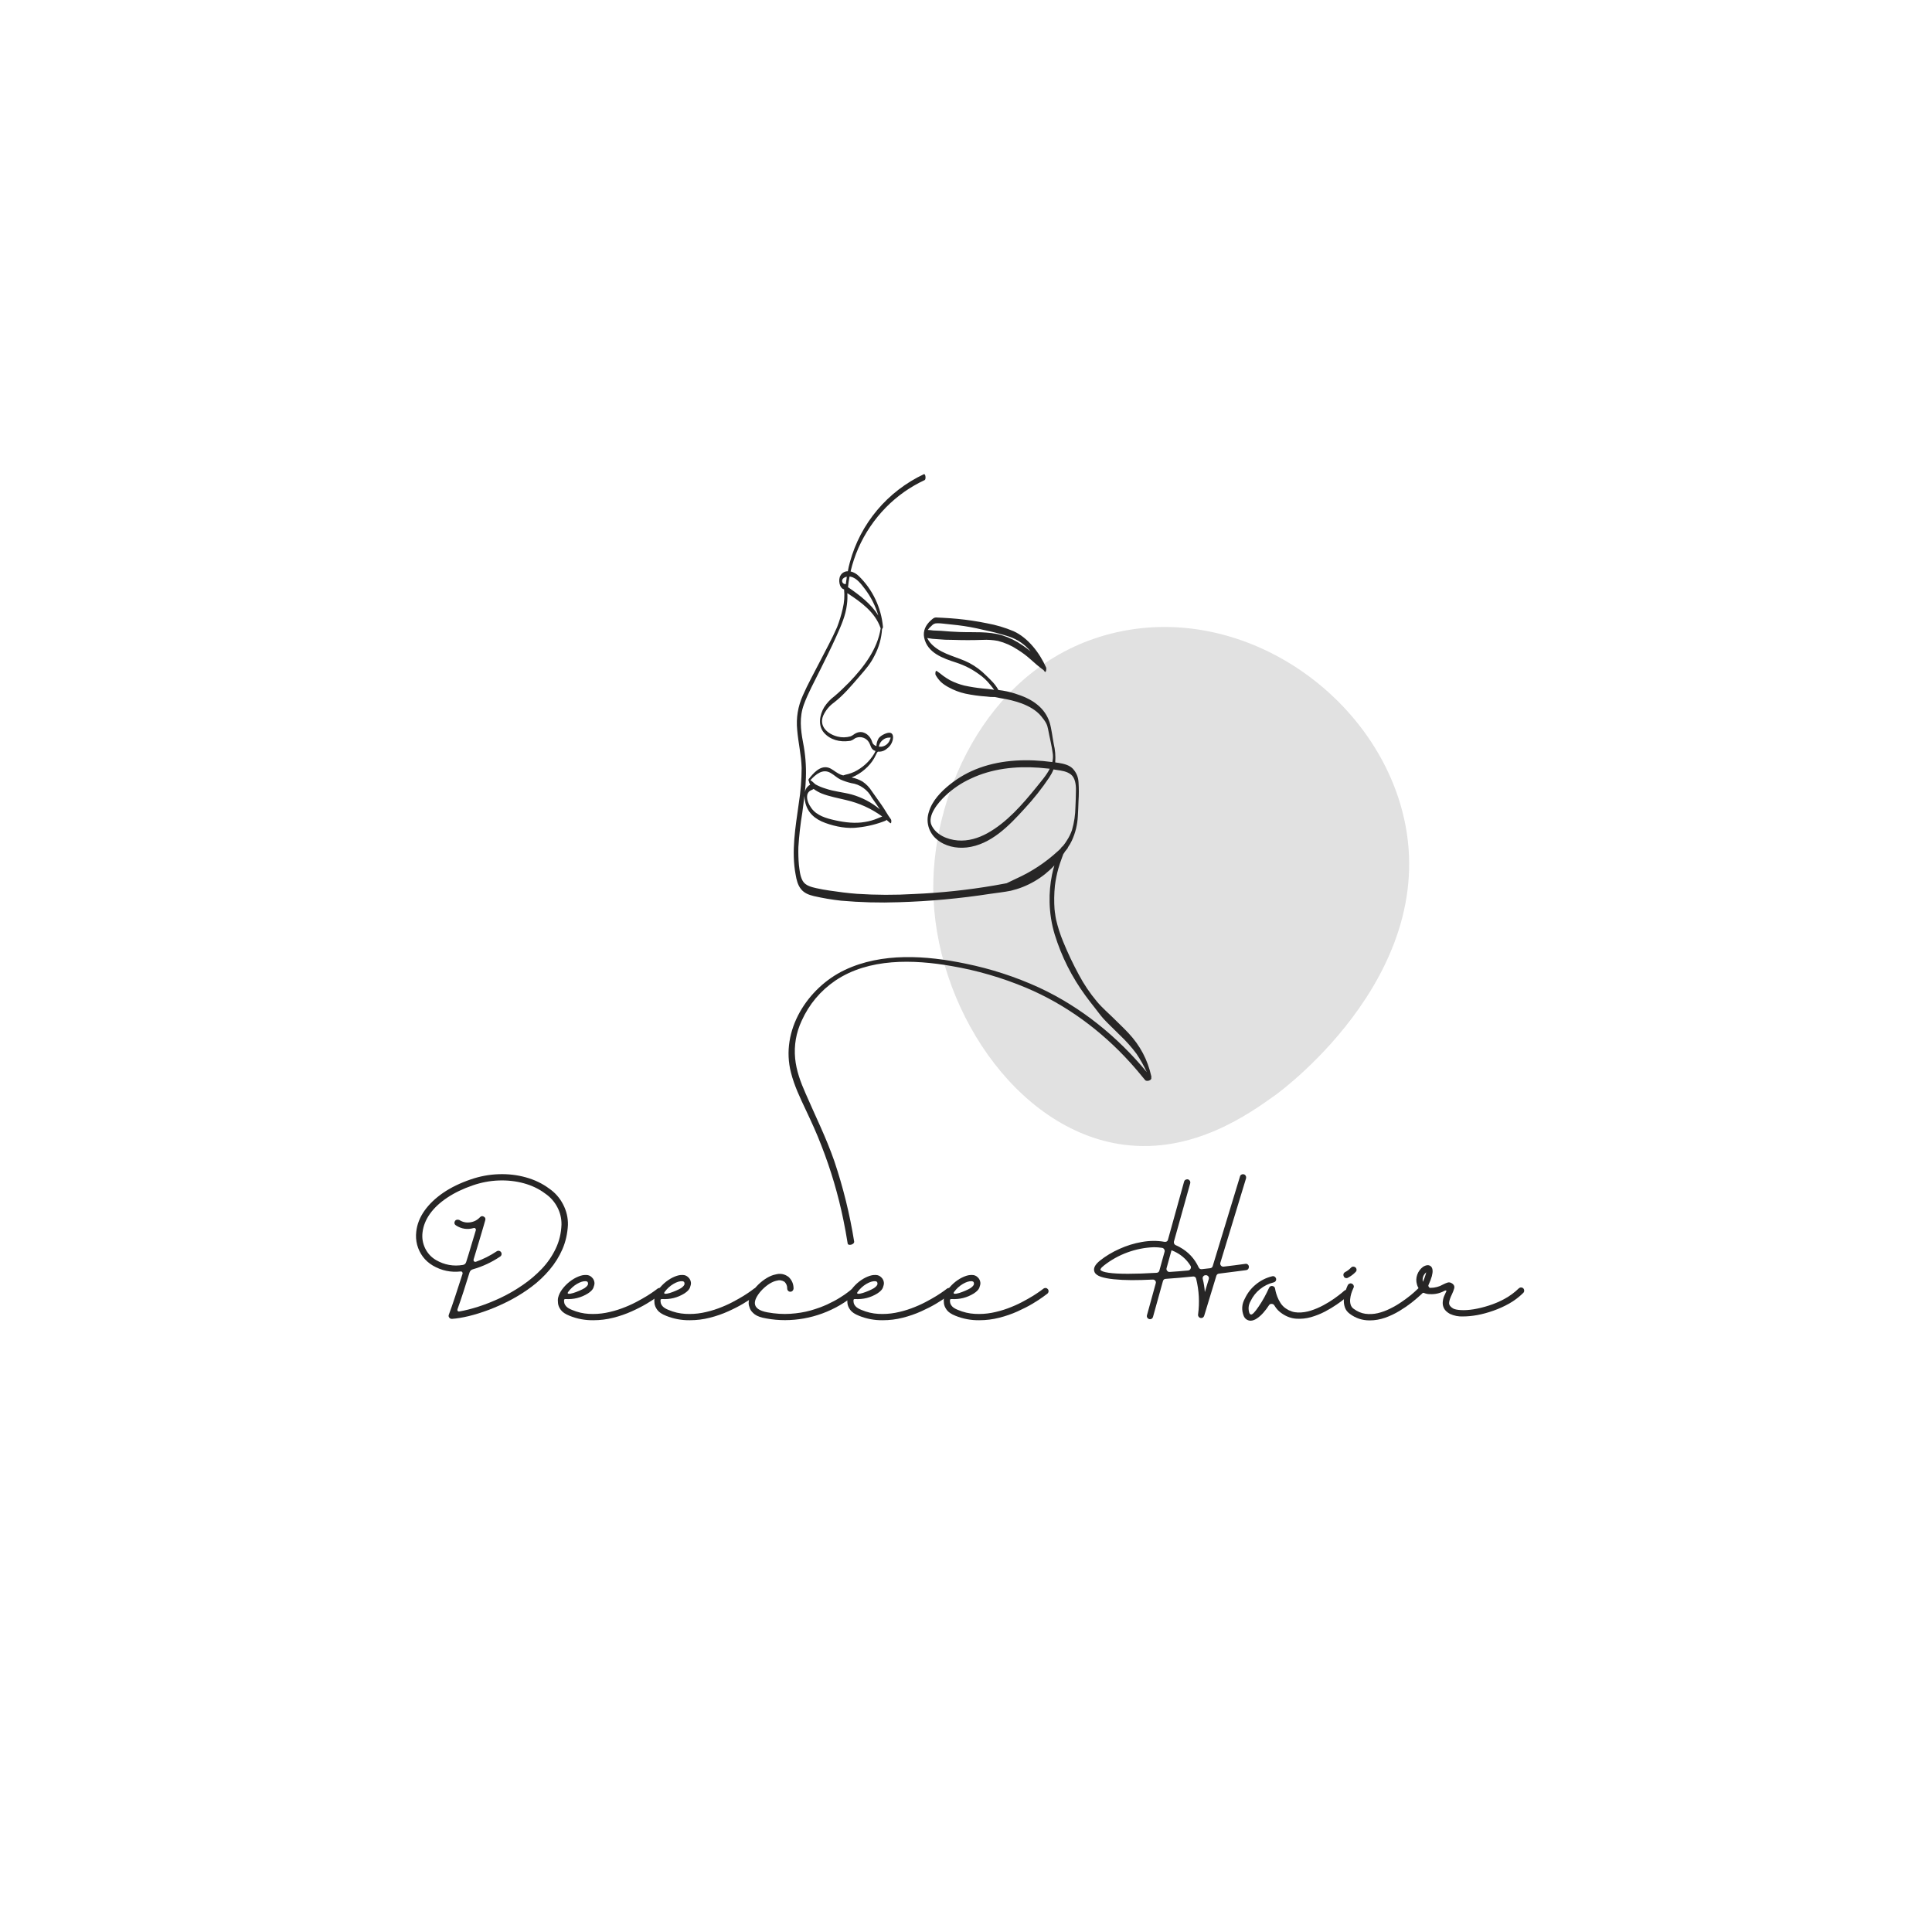 <svg xmlns="http://www.w3.org/2000/svg" xmlns:xlink="http://www.w3.org/1999/xlink" width="500" zoomAndPan="magnify" viewBox="0 0 375 375" height="500" preserveAspectRatio="xMidYMid meet" version="1.0"><defs><filter x="0%" y="0%" width="100%" height="100%" id="3487a77bb8"><feColorMatrix values="0 0 0 0 1 0 0 0 0 1 0 0 0 0 1 0 0 0 1 0" color-interpolation-filters="sRGB"/></filter><g/><mask id="dd63cc0b23"><g filter="url(#3487a77bb8)"><rect x="-37.5" width="450" fill="#000000" y="-37.5" height="450" fill-opacity="0.8"/></g></mask><clipPath id="e42f0e426b"><path d="M 1.113 0.441 L 93.84 0.441 L 93.84 101.719 L 1.113 101.719 Z M 1.113 0.441 " clip-rule="nonzero"/></clipPath><clipPath id="cd9e48ac99"><rect x="0" width="94" y="0" height="102"/></clipPath><clipPath id="8ab77806b7"><path d="M 153 92 L 224 92 L 224 241.883 L 153 241.883 Z M 153 92 " clip-rule="nonzero"/></clipPath></defs><rect x="-37.5" width="450" fill="#ffffff" y="-37.5" height="450" fill-opacity="1"/><rect x="-37.5" width="450" fill="#ffffff" y="-37.5" height="450" fill-opacity="1"/><g mask="url(#dd63cc0b23)"><g transform="matrix(1, 0, 0, 1, 180, 121)"><g clip-path="url(#cd9e48ac99)"><g clip-path="url(#e42f0e426b)"><path fill="#d9d9d9" d="M 67.555 91.547 C 62.523 95.152 51.645 102.969 38.125 101.188 C 17.16 98.445 1.18 74.164 1.145 51.297 C 1.117 32.133 12.281 7.867 35.723 1.969 C 59.852 -4.102 84.961 12.316 91.766 34.965 C 101.27 66.594 69.082 90.453 67.555 91.547 Z M 67.555 91.547 " fill-opacity="1" fill-rule="nonzero"/></g></g></g></g><g fill="#272626" fill-opacity="1"><g transform="translate(80.312, 256.24)"><g><path d="M 7.438 -0.25 L 7.375 -0.25 C 7.164 -0.25 7 -0.336 6.875 -0.516 C 6.75 -0.68 6.727 -0.867 6.812 -1.078 C 7.188 -2.078 7.602 -3.273 8.062 -4.672 C 8.531 -6.078 9 -7.52 9.469 -9 C 9.5 -9.125 9.477 -9.234 9.406 -9.328 C 9.344 -9.422 9.25 -9.461 9.125 -9.453 C 7.188 -9.234 5.379 -9.613 3.703 -10.594 C 2.93 -11.051 2.285 -11.625 1.766 -12.312 C 1.254 -13.008 0.883 -13.773 0.656 -14.609 C 0.438 -15.453 0.379 -16.312 0.484 -17.188 C 0.641 -18.594 1.164 -19.938 2.062 -21.219 C 2.969 -22.5 4.176 -23.66 5.688 -24.703 C 7.207 -25.742 8.992 -26.613 11.047 -27.312 C 12.816 -27.926 14.625 -28.266 16.469 -28.328 C 18.312 -28.391 20.07 -28.188 21.75 -27.719 C 23.438 -27.25 24.938 -26.531 26.25 -25.562 C 27.414 -24.77 28.328 -23.738 28.984 -22.469 C 29.641 -21.207 29.953 -19.879 29.922 -18.484 C 29.836 -16.797 29.484 -15.227 28.859 -13.781 C 28.234 -12.344 27.406 -11.016 26.375 -9.797 C 25.352 -8.578 24.191 -7.477 22.891 -6.5 C 21.598 -5.531 20.242 -4.672 18.828 -3.922 C 17.41 -3.18 16.004 -2.547 14.609 -2.016 C 13.211 -1.492 11.895 -1.082 10.656 -0.781 C 9.414 -0.488 8.344 -0.312 7.438 -0.25 Z M 10.828 -9.266 C 10.441 -8.004 10.047 -6.75 9.641 -5.5 C 9.234 -4.25 8.848 -3.117 8.484 -2.109 C 8.441 -1.992 8.457 -1.883 8.531 -1.781 C 8.625 -1.688 8.734 -1.656 8.859 -1.688 C 9.953 -1.875 11.188 -2.188 12.562 -2.625 C 13.945 -3.07 15.375 -3.641 16.844 -4.328 C 18.312 -5.023 19.727 -5.844 21.094 -6.781 C 22.469 -7.719 23.719 -8.773 24.844 -9.953 C 25.969 -11.141 26.867 -12.445 27.547 -13.875 C 28.234 -15.301 28.609 -16.852 28.672 -18.531 C 28.691 -19.738 28.422 -20.875 27.859 -21.938 C 27.297 -23.008 26.508 -23.891 25.5 -24.578 C 24.312 -25.473 22.938 -26.133 21.375 -26.562 C 19.82 -26.988 18.191 -27.172 16.484 -27.109 C 14.773 -27.047 13.094 -26.727 11.438 -26.156 C 9.551 -25.508 7.898 -24.711 6.484 -23.766 C 5.078 -22.828 3.961 -21.785 3.141 -20.641 C 2.328 -19.492 1.848 -18.297 1.703 -17.047 C 1.566 -15.973 1.734 -14.941 2.203 -13.953 C 2.68 -12.973 3.391 -12.207 4.328 -11.656 C 5.961 -10.719 7.703 -10.406 9.547 -10.719 C 9.867 -10.781 10.078 -10.969 10.172 -11.281 C 10.547 -12.457 10.891 -13.582 11.203 -14.656 C 11.523 -15.738 11.805 -16.672 12.047 -17.453 C 12.078 -17.586 12.047 -17.703 11.953 -17.797 C 11.859 -17.891 11.75 -17.914 11.625 -17.875 C 10.395 -17.531 9.25 -17.703 8.188 -18.391 C 8.039 -18.484 7.945 -18.609 7.906 -18.766 C 7.875 -18.93 7.906 -19.086 8 -19.234 C 8.07 -19.367 8.191 -19.453 8.359 -19.484 C 8.523 -19.523 8.688 -19.508 8.844 -19.438 C 9.477 -19.031 10.172 -18.879 10.922 -18.984 C 11.68 -19.086 12.32 -19.414 12.844 -19.969 C 13.062 -20.207 13.312 -20.25 13.594 -20.094 C 13.875 -19.938 13.969 -19.703 13.875 -19.391 C 13.875 -19.359 13.77 -18.992 13.562 -18.297 C 13.363 -17.609 13.094 -16.691 12.75 -15.547 C 12.406 -14.398 12.023 -13.141 11.609 -11.766 C 11.578 -11.629 11.602 -11.516 11.688 -11.422 C 11.781 -11.328 11.898 -11.297 12.047 -11.328 C 13.484 -11.836 14.832 -12.516 16.094 -13.359 C 16.281 -13.484 16.484 -13.5 16.703 -13.406 C 16.922 -13.289 17.035 -13.109 17.047 -12.859 C 17.047 -12.629 16.945 -12.453 16.75 -12.328 C 15.125 -11.234 13.367 -10.414 11.484 -9.875 C 11.16 -9.789 10.941 -9.586 10.828 -9.266 Z M 10.828 -9.266 "/></g></g></g><g fill="#272626" fill-opacity="1"><g transform="translate(108.858, 256.24)"><g><path d="M 19.625 -6.016 C 19.727 -5.891 19.773 -5.738 19.766 -5.562 C 19.742 -5.395 19.664 -5.254 19.531 -5.141 C 19.469 -5.098 19.188 -4.891 18.688 -4.516 C 18.188 -4.148 17.516 -3.711 16.672 -3.203 C 15.836 -2.703 14.863 -2.203 13.75 -1.703 C 12.645 -1.203 11.457 -0.789 10.188 -0.469 C 8.926 -0.145 7.629 0.016 6.297 0.016 C 4.703 0.035 3.172 -0.25 1.703 -0.844 C 0.891 -1.164 0.32 -1.547 0 -1.984 C -0.32 -2.422 -0.504 -2.848 -0.547 -3.266 C -0.598 -3.691 -0.594 -4.051 -0.531 -4.344 C -0.395 -4.926 -0.125 -5.484 0.281 -6.016 C 0.688 -6.555 1.16 -7.039 1.703 -7.469 C 2.254 -7.895 2.812 -8.223 3.375 -8.453 C 3.945 -8.691 4.469 -8.797 4.938 -8.766 C 5.352 -8.766 5.711 -8.613 6.016 -8.312 C 6.328 -8.02 6.5 -7.66 6.531 -7.234 C 6.539 -6.984 6.473 -6.672 6.328 -6.297 C 6.191 -5.93 5.836 -5.562 5.266 -5.188 C 3.941 -4.363 2.488 -4 0.906 -4.094 C 0.832 -4.102 0.766 -4.086 0.703 -4.047 C 0.641 -3.992 0.613 -3.93 0.625 -3.859 C 0.613 -3.723 0.629 -3.547 0.672 -3.328 C 0.723 -3.109 0.859 -2.879 1.078 -2.641 C 1.297 -2.41 1.66 -2.191 2.172 -1.984 C 3.234 -1.535 4.32 -1.281 5.438 -1.219 C 6.551 -1.156 7.645 -1.223 8.719 -1.422 C 9.801 -1.629 10.836 -1.914 11.828 -2.281 C 12.816 -2.645 13.727 -3.047 14.562 -3.484 C 15.395 -3.922 16.125 -4.332 16.75 -4.719 C 17.375 -5.113 17.863 -5.441 18.219 -5.703 C 18.582 -5.973 18.766 -6.109 18.766 -6.109 C 18.898 -6.211 19.055 -6.258 19.234 -6.25 C 19.379 -6.227 19.508 -6.148 19.625 -6.016 Z M 1.453 -5.516 C 1.273 -5.285 1.289 -5.156 1.5 -5.125 C 1.719 -5.102 2.02 -5.148 2.406 -5.266 C 2.801 -5.391 3.203 -5.539 3.609 -5.719 C 4.023 -5.895 4.359 -6.062 4.609 -6.219 C 5.086 -6.551 5.312 -6.848 5.281 -7.109 C 5.27 -7.285 5.227 -7.398 5.156 -7.453 C 5.082 -7.504 4.984 -7.539 4.859 -7.562 C 4.359 -7.594 3.781 -7.414 3.125 -7.031 C 2.477 -6.645 1.922 -6.141 1.453 -5.516 Z M 1.453 -5.516 "/></g></g></g><g fill="#272626" fill-opacity="1"><g transform="translate(127.584, 256.24)"><g><path d="M 19.625 -6.016 C 19.727 -5.891 19.773 -5.738 19.766 -5.562 C 19.742 -5.395 19.664 -5.254 19.531 -5.141 C 19.469 -5.098 19.188 -4.891 18.688 -4.516 C 18.188 -4.148 17.516 -3.711 16.672 -3.203 C 15.836 -2.703 14.863 -2.203 13.75 -1.703 C 12.645 -1.203 11.457 -0.789 10.188 -0.469 C 8.926 -0.145 7.629 0.016 6.297 0.016 C 4.703 0.035 3.172 -0.25 1.703 -0.844 C 0.891 -1.164 0.32 -1.547 0 -1.984 C -0.32 -2.422 -0.504 -2.848 -0.547 -3.266 C -0.598 -3.691 -0.594 -4.051 -0.531 -4.344 C -0.395 -4.926 -0.125 -5.484 0.281 -6.016 C 0.688 -6.555 1.16 -7.039 1.703 -7.469 C 2.254 -7.895 2.812 -8.223 3.375 -8.453 C 3.945 -8.691 4.469 -8.797 4.938 -8.766 C 5.352 -8.766 5.711 -8.613 6.016 -8.312 C 6.328 -8.02 6.5 -7.66 6.531 -7.234 C 6.539 -6.984 6.473 -6.672 6.328 -6.297 C 6.191 -5.93 5.836 -5.562 5.266 -5.188 C 3.941 -4.363 2.488 -4 0.906 -4.094 C 0.832 -4.102 0.766 -4.086 0.703 -4.047 C 0.641 -3.992 0.613 -3.93 0.625 -3.859 C 0.613 -3.723 0.629 -3.547 0.672 -3.328 C 0.723 -3.109 0.859 -2.879 1.078 -2.641 C 1.297 -2.41 1.66 -2.191 2.172 -1.984 C 3.234 -1.535 4.32 -1.281 5.438 -1.219 C 6.551 -1.156 7.645 -1.223 8.719 -1.422 C 9.801 -1.629 10.836 -1.914 11.828 -2.281 C 12.816 -2.645 13.727 -3.047 14.562 -3.484 C 15.395 -3.922 16.125 -4.332 16.75 -4.719 C 17.375 -5.113 17.863 -5.441 18.219 -5.703 C 18.582 -5.973 18.766 -6.109 18.766 -6.109 C 18.898 -6.211 19.055 -6.258 19.234 -6.25 C 19.379 -6.227 19.508 -6.148 19.625 -6.016 Z M 1.453 -5.516 C 1.273 -5.285 1.289 -5.156 1.5 -5.125 C 1.719 -5.102 2.02 -5.148 2.406 -5.266 C 2.801 -5.391 3.203 -5.539 3.609 -5.719 C 4.023 -5.895 4.359 -6.062 4.609 -6.219 C 5.086 -6.551 5.312 -6.848 5.281 -7.109 C 5.27 -7.285 5.227 -7.398 5.156 -7.453 C 5.082 -7.504 4.984 -7.539 4.859 -7.562 C 4.359 -7.594 3.781 -7.414 3.125 -7.031 C 2.477 -6.645 1.922 -6.141 1.453 -5.516 Z M 1.453 -5.516 "/></g></g></g><g fill="#272626" fill-opacity="1"><g transform="translate(146.311, 256.24)"><g><path d="M 19.719 -5.844 C 19.844 -5.719 19.895 -5.57 19.875 -5.406 C 19.875 -5.227 19.805 -5.086 19.672 -4.984 C 17.766 -3.391 15.641 -2.16 13.297 -1.297 C 10.961 -0.441 8.551 -0.008 6.062 0 C 4.844 0 3.633 -0.109 2.438 -0.328 C 1.438 -0.492 0.691 -0.754 0.203 -1.109 C -0.273 -1.473 -0.594 -1.852 -0.75 -2.25 C -0.914 -2.656 -1 -3.004 -1 -3.297 C -1 -3.898 -0.828 -4.508 -0.484 -5.125 C -0.148 -5.75 0.285 -6.328 0.828 -6.859 C 1.367 -7.391 1.938 -7.832 2.531 -8.188 C 3.133 -8.539 3.688 -8.766 4.188 -8.859 C 5.133 -9.129 5.992 -8.969 6.766 -8.375 C 7.398 -7.77 7.719 -7.02 7.719 -6.125 C 7.707 -5.957 7.641 -5.812 7.516 -5.688 C 7.398 -5.57 7.258 -5.516 7.094 -5.516 C 6.914 -5.516 6.77 -5.578 6.656 -5.703 C 6.539 -5.828 6.484 -5.977 6.484 -6.156 C 6.492 -6.656 6.32 -7.082 5.969 -7.438 C 5.477 -7.75 4.961 -7.82 4.422 -7.656 C 4.004 -7.57 3.551 -7.379 3.062 -7.078 C 2.582 -6.773 2.125 -6.406 1.688 -5.969 C 1.258 -5.539 0.906 -5.086 0.625 -4.609 C 0.344 -4.141 0.203 -3.703 0.203 -3.297 C 0.223 -2.41 1.035 -1.816 2.641 -1.516 C 4.203 -1.234 5.688 -1.141 7.094 -1.234 C 8.508 -1.328 9.816 -1.539 11.016 -1.875 C 12.211 -2.219 13.289 -2.609 14.25 -3.047 C 15.207 -3.492 16.023 -3.93 16.703 -4.359 C 17.391 -4.785 17.914 -5.145 18.281 -5.438 C 18.645 -5.727 18.836 -5.879 18.859 -5.891 C 18.984 -6.004 19.129 -6.055 19.297 -6.047 C 19.461 -6.035 19.602 -5.969 19.719 -5.844 Z M 19.719 -5.844 "/></g></g></g><g fill="#272626" fill-opacity="1"><g transform="translate(165.037, 256.24)"><g><path d="M 19.625 -6.016 C 19.727 -5.891 19.773 -5.738 19.766 -5.562 C 19.742 -5.395 19.664 -5.254 19.531 -5.141 C 19.469 -5.098 19.188 -4.891 18.688 -4.516 C 18.188 -4.148 17.516 -3.711 16.672 -3.203 C 15.836 -2.703 14.863 -2.203 13.75 -1.703 C 12.645 -1.203 11.457 -0.789 10.188 -0.469 C 8.926 -0.145 7.629 0.016 6.297 0.016 C 4.703 0.035 3.172 -0.25 1.703 -0.844 C 0.891 -1.164 0.32 -1.547 0 -1.984 C -0.32 -2.422 -0.504 -2.848 -0.547 -3.266 C -0.598 -3.691 -0.594 -4.051 -0.531 -4.344 C -0.395 -4.926 -0.125 -5.484 0.281 -6.016 C 0.688 -6.555 1.16 -7.039 1.703 -7.469 C 2.254 -7.895 2.812 -8.223 3.375 -8.453 C 3.945 -8.691 4.469 -8.797 4.938 -8.766 C 5.352 -8.766 5.711 -8.613 6.016 -8.312 C 6.328 -8.02 6.5 -7.66 6.531 -7.234 C 6.539 -6.984 6.473 -6.672 6.328 -6.297 C 6.191 -5.93 5.836 -5.562 5.266 -5.188 C 3.941 -4.363 2.488 -4 0.906 -4.094 C 0.832 -4.102 0.766 -4.086 0.703 -4.047 C 0.641 -3.992 0.613 -3.93 0.625 -3.859 C 0.613 -3.723 0.629 -3.547 0.672 -3.328 C 0.723 -3.109 0.859 -2.879 1.078 -2.641 C 1.297 -2.41 1.66 -2.191 2.172 -1.984 C 3.234 -1.535 4.32 -1.281 5.438 -1.219 C 6.551 -1.156 7.645 -1.223 8.719 -1.422 C 9.801 -1.629 10.836 -1.914 11.828 -2.281 C 12.816 -2.645 13.727 -3.047 14.562 -3.484 C 15.395 -3.922 16.125 -4.332 16.75 -4.719 C 17.375 -5.113 17.863 -5.441 18.219 -5.703 C 18.582 -5.973 18.766 -6.109 18.766 -6.109 C 18.898 -6.211 19.055 -6.258 19.234 -6.25 C 19.379 -6.227 19.508 -6.148 19.625 -6.016 Z M 1.453 -5.516 C 1.273 -5.285 1.289 -5.156 1.5 -5.125 C 1.719 -5.102 2.02 -5.148 2.406 -5.266 C 2.801 -5.391 3.203 -5.539 3.609 -5.719 C 4.023 -5.895 4.359 -6.062 4.609 -6.219 C 5.086 -6.551 5.312 -6.848 5.281 -7.109 C 5.27 -7.285 5.227 -7.398 5.156 -7.453 C 5.082 -7.504 4.984 -7.539 4.859 -7.562 C 4.359 -7.594 3.781 -7.414 3.125 -7.031 C 2.477 -6.645 1.922 -6.141 1.453 -5.516 Z M 1.453 -5.516 "/></g></g></g><g fill="#272626" fill-opacity="1"><g transform="translate(183.764, 256.24)"><g><path d="M 19.625 -6.016 C 19.727 -5.891 19.773 -5.738 19.766 -5.562 C 19.742 -5.395 19.664 -5.254 19.531 -5.141 C 19.469 -5.098 19.188 -4.891 18.688 -4.516 C 18.188 -4.148 17.516 -3.711 16.672 -3.203 C 15.836 -2.703 14.863 -2.203 13.75 -1.703 C 12.645 -1.203 11.457 -0.789 10.188 -0.469 C 8.926 -0.145 7.629 0.016 6.297 0.016 C 4.703 0.035 3.172 -0.25 1.703 -0.844 C 0.891 -1.164 0.32 -1.547 0 -1.984 C -0.32 -2.422 -0.504 -2.848 -0.547 -3.266 C -0.598 -3.691 -0.594 -4.051 -0.531 -4.344 C -0.395 -4.926 -0.125 -5.484 0.281 -6.016 C 0.688 -6.555 1.16 -7.039 1.703 -7.469 C 2.254 -7.895 2.812 -8.223 3.375 -8.453 C 3.945 -8.691 4.469 -8.797 4.938 -8.766 C 5.352 -8.766 5.711 -8.613 6.016 -8.312 C 6.328 -8.02 6.5 -7.66 6.531 -7.234 C 6.539 -6.984 6.473 -6.672 6.328 -6.297 C 6.191 -5.93 5.836 -5.562 5.266 -5.188 C 3.941 -4.363 2.488 -4 0.906 -4.094 C 0.832 -4.102 0.766 -4.086 0.703 -4.047 C 0.641 -3.992 0.613 -3.93 0.625 -3.859 C 0.613 -3.723 0.629 -3.547 0.672 -3.328 C 0.723 -3.109 0.859 -2.879 1.078 -2.641 C 1.297 -2.41 1.66 -2.191 2.172 -1.984 C 3.234 -1.535 4.32 -1.281 5.438 -1.219 C 6.551 -1.156 7.645 -1.223 8.719 -1.422 C 9.801 -1.629 10.836 -1.914 11.828 -2.281 C 12.816 -2.645 13.727 -3.047 14.562 -3.484 C 15.395 -3.922 16.125 -4.332 16.75 -4.719 C 17.375 -5.113 17.863 -5.441 18.219 -5.703 C 18.582 -5.973 18.766 -6.109 18.766 -6.109 C 18.898 -6.211 19.055 -6.258 19.234 -6.25 C 19.379 -6.227 19.508 -6.148 19.625 -6.016 Z M 1.453 -5.516 C 1.273 -5.285 1.289 -5.156 1.5 -5.125 C 1.719 -5.102 2.02 -5.148 2.406 -5.266 C 2.801 -5.391 3.203 -5.539 3.609 -5.719 C 4.023 -5.895 4.359 -6.062 4.609 -6.219 C 5.086 -6.551 5.312 -6.848 5.281 -7.109 C 5.27 -7.285 5.227 -7.398 5.156 -7.453 C 5.082 -7.504 4.984 -7.539 4.859 -7.562 C 4.359 -7.594 3.781 -7.414 3.125 -7.031 C 2.477 -6.645 1.922 -6.141 1.453 -5.516 Z M 1.453 -5.516 "/></g></g></g><g fill="#272626" fill-opacity="1"><g transform="translate(202.49, 256.24)"><g/></g></g><g fill="#272626" fill-opacity="1"><g transform="translate(211.187, 256.24)"><g><path d="M 30.5 -10.922 C 30.738 -10.973 30.938 -10.906 31.094 -10.719 C 31.238 -10.531 31.266 -10.316 31.172 -10.078 C 31.086 -9.859 30.922 -9.734 30.672 -9.703 C 30.047 -9.629 29.281 -9.531 28.375 -9.406 C 27.469 -9.281 26.484 -9.156 25.422 -9.031 C 25.16 -9 24.988 -8.859 24.906 -8.609 L 22.547 -0.859 C 22.504 -0.703 22.414 -0.582 22.281 -0.5 C 22.145 -0.414 22 -0.391 21.844 -0.422 C 21.688 -0.453 21.562 -0.531 21.469 -0.656 C 21.375 -0.789 21.336 -0.938 21.359 -1.094 C 21.672 -3.438 21.547 -5.754 20.984 -8.047 C 20.891 -8.367 20.676 -8.508 20.344 -8.469 C 19.488 -8.383 18.613 -8.301 17.719 -8.219 C 16.832 -8.145 15.957 -8.078 15.094 -8.016 C 14.812 -8.004 14.629 -7.867 14.547 -7.609 L 12.609 -0.625 C 12.555 -0.457 12.457 -0.332 12.312 -0.25 C 12.176 -0.176 12.023 -0.16 11.859 -0.203 C 11.703 -0.254 11.582 -0.348 11.5 -0.484 C 11.414 -0.629 11.395 -0.785 11.438 -0.953 L 13.141 -7.141 C 13.203 -7.328 13.172 -7.5 13.047 -7.656 C 12.91 -7.82 12.738 -7.895 12.531 -7.875 C 11.102 -7.801 9.742 -7.766 8.453 -7.766 C 7.172 -7.773 6.02 -7.832 5 -7.938 C 3.977 -8.039 3.141 -8.203 2.484 -8.422 C 1.836 -8.648 1.43 -8.953 1.266 -9.328 C 0.961 -10.016 1.32 -10.766 2.344 -11.578 C 3.445 -12.453 4.695 -13.203 6.094 -13.828 C 7.488 -14.461 8.938 -14.91 10.438 -15.172 C 11.945 -15.441 13.41 -15.453 14.828 -15.203 C 14.984 -15.172 15.129 -15.191 15.266 -15.266 C 15.398 -15.348 15.484 -15.469 15.516 -15.625 L 18.641 -26.875 C 18.703 -27.113 18.852 -27.258 19.094 -27.312 C 19.32 -27.375 19.516 -27.32 19.672 -27.156 C 19.836 -26.988 19.891 -26.785 19.828 -26.547 L 16.672 -15.25 C 16.641 -15.113 16.656 -14.977 16.719 -14.844 C 16.781 -14.707 16.883 -14.609 17.031 -14.547 C 17.289 -14.441 17.547 -14.316 17.797 -14.172 C 19.453 -13.266 20.676 -11.957 21.469 -10.25 C 21.582 -10 21.781 -9.879 22.062 -9.891 C 22.602 -9.953 23.145 -10.016 23.688 -10.078 C 23.957 -10.109 24.129 -10.25 24.203 -10.5 L 29.5 -27.906 C 29.539 -28.062 29.633 -28.176 29.781 -28.25 C 29.938 -28.332 30.098 -28.348 30.266 -28.297 C 30.422 -28.254 30.535 -28.156 30.609 -28 C 30.691 -27.852 30.711 -27.695 30.672 -27.531 L 25.688 -11.156 C 25.625 -10.957 25.66 -10.77 25.797 -10.594 C 25.941 -10.426 26.125 -10.359 26.344 -10.391 C 27.008 -10.461 27.691 -10.547 28.391 -10.641 C 29.098 -10.734 29.801 -10.828 30.5 -10.922 Z M 2.391 -9.797 C 2.516 -9.535 3.039 -9.336 3.969 -9.203 C 4.895 -9.066 6.156 -9 7.75 -9 C 9.352 -9 11.195 -9.062 13.281 -9.188 C 13.582 -9.207 13.77 -9.348 13.844 -9.609 L 14.859 -13.281 C 14.898 -13.457 14.875 -13.613 14.781 -13.75 C 14.688 -13.906 14.555 -14 14.391 -14.031 C 13.859 -14.113 13.328 -14.156 12.797 -14.156 C 11.035 -14.094 9.328 -13.758 7.672 -13.156 C 6.016 -12.551 4.492 -11.707 3.109 -10.625 C 2.754 -10.344 2.547 -10.133 2.484 -10 C 2.422 -9.863 2.391 -9.797 2.391 -9.797 Z M 15.859 -9.359 C 16.992 -9.43 18.188 -9.523 19.438 -9.641 C 19.656 -9.672 19.812 -9.785 19.906 -9.984 C 20.008 -10.191 20 -10.391 19.875 -10.578 C 19.207 -11.648 18.32 -12.488 17.219 -13.094 C 16.883 -13.281 16.547 -13.438 16.203 -13.562 L 15.25 -10.109 C 15.188 -9.898 15.227 -9.719 15.375 -9.562 C 15.5 -9.406 15.66 -9.336 15.859 -9.359 Z M 22.672 -5.453 L 23.438 -7.969 C 23.5 -8.176 23.461 -8.359 23.328 -8.516 C 23.18 -8.68 23.008 -8.75 22.812 -8.719 L 22.781 -8.719 C 22.594 -8.707 22.453 -8.629 22.359 -8.484 C 22.254 -8.348 22.223 -8.188 22.266 -8 C 22.473 -7.176 22.609 -6.328 22.672 -5.453 Z M 22.672 -5.453 "/></g></g></g><g fill="#272626" fill-opacity="1"><g transform="translate(242.258, 256.24)"><g><path d="M 19.547 -5.688 C 19.66 -5.562 19.719 -5.41 19.719 -5.234 C 19.695 -5.066 19.625 -4.926 19.5 -4.812 C 19.457 -4.77 19.227 -4.578 18.812 -4.234 C 18.406 -3.891 17.859 -3.484 17.172 -3.016 C 16.492 -2.547 15.727 -2.086 14.875 -1.641 C 14.031 -1.203 13.133 -0.848 12.188 -0.578 C 11.25 -0.316 10.305 -0.219 9.359 -0.281 C 8.422 -0.344 7.523 -0.656 6.672 -1.219 C 6.016 -1.633 5.488 -2.18 5.094 -2.859 C 4.988 -3.047 4.816 -3.145 4.578 -3.156 C 4.359 -3.176 4.188 -3.094 4.062 -2.906 C 3.727 -2.383 3.359 -1.895 2.953 -1.438 C 2.547 -0.977 2.129 -0.609 1.703 -0.328 C 1.285 -0.047 0.879 0.098 0.484 0.109 L 0.469 0.109 C 0.188 0.098 -0.07 0.016 -0.312 -0.141 C -0.551 -0.305 -0.727 -0.523 -0.844 -0.797 C -1.312 -1.961 -1.238 -3.098 -0.625 -4.203 C -0.113 -5.285 0.602 -6.203 1.531 -6.953 C 2.457 -7.711 3.504 -8.234 4.672 -8.516 C 4.91 -8.578 5.109 -8.52 5.266 -8.344 C 5.43 -8.176 5.484 -7.977 5.422 -7.75 C 5.348 -7.531 5.191 -7.391 4.953 -7.328 C 3.973 -7.086 3.094 -6.648 2.312 -6.016 C 1.531 -5.391 0.922 -4.617 0.484 -3.703 C 0.055 -2.953 -0.02 -2.172 0.25 -1.359 C 0.344 -1.203 0.414 -1.125 0.469 -1.125 C 0.602 -1.031 0.812 -1.125 1.094 -1.406 C 1.375 -1.695 1.691 -2.109 2.047 -2.641 C 2.41 -3.172 2.77 -3.754 3.125 -4.391 C 3.477 -5.035 3.789 -5.66 4.062 -6.266 C 4.188 -6.547 4.406 -6.664 4.719 -6.625 C 5.02 -6.57 5.191 -6.398 5.234 -6.109 C 5.234 -6.086 5.266 -5.93 5.328 -5.641 C 5.391 -5.359 5.5 -5.004 5.656 -4.578 C 5.812 -4.16 6.023 -3.738 6.297 -3.312 C 6.578 -2.883 6.926 -2.531 7.344 -2.25 C 8.062 -1.758 8.836 -1.504 9.672 -1.484 C 10.504 -1.461 11.344 -1.586 12.188 -1.859 C 13.031 -2.129 13.836 -2.473 14.609 -2.891 C 15.379 -3.305 16.066 -3.727 16.672 -4.156 C 17.285 -4.594 17.77 -4.957 18.125 -5.25 C 18.488 -5.551 18.676 -5.711 18.688 -5.734 C 18.812 -5.836 18.957 -5.883 19.125 -5.875 C 19.301 -5.875 19.441 -5.812 19.547 -5.688 Z M 19.547 -5.688 "/></g></g></g><g fill="#272626" fill-opacity="1"><g transform="translate(261.148, 256.24)"><g><path d="M 15.156 -6.312 C 15.281 -6.207 15.344 -6.066 15.344 -5.891 C 15.344 -5.723 15.289 -5.578 15.188 -5.453 C 15.125 -5.398 14.883 -5.176 14.469 -4.781 C 14.051 -4.395 13.504 -3.93 12.828 -3.391 C 12.148 -2.859 11.375 -2.328 10.5 -1.797 C 9.625 -1.266 8.691 -0.82 7.703 -0.469 C 6.711 -0.125 5.719 0.047 4.719 0.047 C 3.289 0.055 2.004 -0.363 0.859 -1.219 C 0.391 -1.562 0.07 -1.969 -0.094 -2.438 C -0.258 -2.906 -0.332 -3.383 -0.312 -3.875 C -0.289 -4.375 -0.219 -4.844 -0.094 -5.281 C 0.031 -5.719 0.148 -6.078 0.266 -6.359 C 0.379 -6.641 0.445 -6.797 0.469 -6.828 C 0.562 -6.973 0.688 -7.066 0.844 -7.109 C 1 -7.16 1.145 -7.145 1.281 -7.062 C 1.438 -6.988 1.539 -6.875 1.594 -6.719 C 1.656 -6.562 1.645 -6.41 1.562 -6.266 C 1.562 -6.254 1.516 -6.145 1.422 -5.938 C 1.328 -5.738 1.227 -5.473 1.125 -5.141 C 1.031 -4.816 0.961 -4.473 0.922 -4.109 C 0.879 -3.742 0.906 -3.391 1 -3.047 C 1.094 -2.703 1.289 -2.422 1.594 -2.203 C 2.312 -1.672 3.07 -1.348 3.875 -1.234 C 4.676 -1.129 5.484 -1.172 6.297 -1.359 C 7.109 -1.555 7.898 -1.848 8.672 -2.234 C 9.453 -2.617 10.176 -3.039 10.844 -3.5 C 11.52 -3.957 12.113 -4.395 12.625 -4.812 C 13.145 -5.238 13.547 -5.594 13.828 -5.875 C 14.117 -6.156 14.273 -6.301 14.297 -6.312 C 14.422 -6.438 14.562 -6.5 14.719 -6.5 C 14.883 -6.5 15.031 -6.438 15.156 -6.312 Z M 0.203 -8.156 C -0.098 -8.156 -0.289 -8.312 -0.375 -8.625 C -0.445 -8.938 -0.344 -9.172 -0.062 -9.328 C 0.363 -9.547 0.75 -9.836 1.094 -10.203 C 1.219 -10.328 1.363 -10.391 1.531 -10.391 C 1.695 -10.391 1.844 -10.332 1.969 -10.219 C 2.094 -10.094 2.156 -9.945 2.156 -9.781 C 2.164 -9.625 2.109 -9.484 1.984 -9.359 C 1.547 -8.898 1.055 -8.531 0.516 -8.25 C 0.422 -8.188 0.316 -8.156 0.203 -8.156 Z M 0.203 -8.156 "/></g></g></g><g fill="#272626" fill-opacity="1"><g transform="translate(275.502, 256.24)"><g><path d="M 20.188 -6.156 C 20.289 -6.031 20.344 -5.891 20.344 -5.734 C 20.344 -5.555 20.281 -5.406 20.156 -5.281 C 19.352 -4.488 18.453 -3.805 17.453 -3.234 C 16.453 -2.672 15.414 -2.203 14.344 -1.828 C 13.281 -1.453 12.242 -1.172 11.234 -0.984 C 10.234 -0.805 9.316 -0.719 8.484 -0.719 C 7.598 -0.676 6.742 -0.844 5.922 -1.219 C 5.359 -1.539 4.977 -1.895 4.781 -2.281 C 4.582 -2.676 4.5 -3.078 4.531 -3.484 C 4.562 -3.898 4.648 -4.289 4.797 -4.656 C 4.953 -5.031 5.098 -5.348 5.234 -5.609 C 5.266 -5.672 5.25 -5.719 5.188 -5.75 C 5.125 -5.781 5.016 -5.758 4.859 -5.688 C 4.004 -5.219 3.086 -5.004 2.109 -5.047 C 1.672 -5.035 1.238 -5.125 0.812 -5.312 C 0.656 -5.258 0.5 -5.273 0.344 -5.359 C 0.102 -5.484 -0.004 -5.688 0.016 -5.969 C -0.211 -6.25 -0.375 -6.566 -0.469 -6.922 C -0.656 -7.555 -0.641 -8.188 -0.422 -8.812 C -0.203 -9.438 0.176 -9.953 0.719 -10.359 C 1.375 -10.754 1.891 -10.77 2.266 -10.406 C 2.316 -10.363 2.375 -10.281 2.438 -10.156 C 2.508 -10.039 2.551 -9.859 2.562 -9.609 C 2.582 -9.359 2.535 -9.004 2.422 -8.547 C 2.305 -8.098 2.082 -7.508 1.75 -6.781 C 1.719 -6.719 1.738 -6.613 1.812 -6.469 C 1.895 -6.332 1.992 -6.266 2.109 -6.266 C 3.016 -6.266 3.863 -6.492 4.656 -6.953 C 4.914 -7.086 5.191 -7.203 5.484 -7.297 C 5.785 -7.391 6.102 -7.312 6.438 -7.062 C 6.758 -6.812 6.863 -6.504 6.75 -6.141 C 6.645 -5.773 6.508 -5.422 6.344 -5.078 C 5.977 -4.336 5.785 -3.758 5.766 -3.344 C 5.754 -2.938 6.016 -2.578 6.547 -2.266 C 6.848 -2.098 7.352 -1.992 8.062 -1.953 C 8.77 -1.91 9.594 -1.961 10.531 -2.109 C 11.477 -2.266 12.473 -2.508 13.516 -2.844 C 14.566 -3.176 15.586 -3.613 16.578 -4.156 C 17.578 -4.707 18.484 -5.379 19.297 -6.172 C 19.422 -6.285 19.566 -6.344 19.734 -6.344 C 19.91 -6.344 20.062 -6.281 20.188 -6.156 Z M 0.672 -7.438 C 0.953 -8.031 1.172 -8.645 1.328 -9.281 C 0.754 -8.781 0.535 -8.164 0.672 -7.438 Z M 0.672 -7.438 "/></g></g></g><g clip-path="url(#8ab77806b7)"><path fill="#272626" d="M 223.457 209.199 C 223.488 209.09 223.488 208.977 223.457 208.867 C 222.75 205.699 221.289 202.934 219.07 200.562 C 218.176 199.598 217.18 198.668 216.246 197.738 C 215.316 196.809 213.922 195.613 212.926 194.418 C 211.555 192.785 210.367 191.023 209.371 189.137 C 208.25 187.066 207.242 184.938 206.352 182.758 C 205.781 181.379 205.328 179.961 204.988 178.508 C 204.922 178.141 204.82 177.676 204.789 177.277 C 204.75 177.105 204.727 176.926 204.723 176.746 C 204.723 176.68 204.688 176.613 204.688 176.547 C 204.578 175.008 204.602 173.469 204.754 171.93 C 204.895 170.809 205.113 169.699 205.418 168.609 C 205.617 167.922 205.852 167.227 206.117 166.516 C 206.191 166.27 206.281 166.023 206.383 165.785 C 206.453 165.672 206.531 165.559 206.617 165.453 C 206.648 165.422 206.648 165.355 206.684 165.32 L 207.215 164.656 L 207.312 164.426 C 207.598 164.027 207.84 163.605 208.043 163.164 C 208.734 161.664 209.121 160.094 209.207 158.445 C 209.273 157.449 209.305 156.453 209.34 155.457 C 209.422 154.25 209.422 153.043 209.34 151.836 C 209.289 150.812 208.91 149.926 208.211 149.18 C 207.512 148.48 206.484 148.25 205.52 148.082 L 204.82 147.984 L 204.82 147.918 C 204.906 146.715 204.805 145.531 204.523 144.363 C 204.258 143 204.125 141.539 203.727 140.211 C 203.281 138.855 202.504 137.727 201.402 136.824 C 200.105 135.727 198.512 135.094 196.949 134.598 C 195.93 134.277 194.891 134.055 193.828 133.934 L 193.793 133.934 C 193.195 132.805 192.332 132.008 191.402 131.109 C 190.441 130.137 189.355 129.328 188.148 128.684 C 185.922 127.523 183.133 127.09 181.207 125.398 C 180.715 124.984 180.316 124.5 180.012 123.934 C 180.012 123.902 179.977 123.867 179.977 123.836 C 180.637 123.965 181.301 124.043 181.969 124.066 C 182.977 124.164 183.984 124.207 184.992 124.199 C 186.887 124.266 188.812 124.266 190.738 124.199 C 191.73 124.148 192.719 124.215 193.695 124.398 C 195.066 124.746 196.34 125.309 197.516 126.094 C 198.41 126.652 199.254 127.281 200.039 127.988 C 200.844 128.73 201.684 129.43 202.562 130.078 L 202.762 130.344 C 203.062 130.711 203.129 129.715 203.062 129.582 C 201.801 126.758 199.574 123.801 196.719 122.508 C 195.055 121.812 193.34 121.301 191.57 120.98 C 189.668 120.59 187.754 120.305 185.824 120.117 C 184.926 120.051 183.996 119.949 183.066 119.918 L 181.703 119.852 C 181.238 119.852 181.039 120.117 180.676 120.414 C 179.68 121.312 179.113 122.441 179.379 123.77 C 180.012 126.758 183.066 127.789 185.625 128.617 C 187.215 129.137 188.688 129.891 190.039 130.879 C 190.836 131.426 191.531 132.082 192.133 132.836 C 192.43 133.176 192.707 133.531 192.965 133.898 L 192.598 133.832 C 192 133.734 191.371 133.699 190.738 133.633 C 189.543 133.512 188.359 133.324 187.184 133.07 C 186.199 132.828 185.258 132.473 184.359 132.008 C 183.914 131.754 183.484 131.477 183.066 131.176 L 182.434 130.68 L 181.871 130.277 C 181.539 129.98 181.504 130.844 181.605 131.012 C 181.891 131.527 182.246 131.992 182.668 132.406 C 183.113 132.797 183.602 133.129 184.129 133.402 C 185.145 133.965 186.219 134.375 187.352 134.629 C 188.711 134.918 190.082 135.105 191.469 135.195 C 191.996 135.273 192.527 135.309 193.062 135.293 L 193.098 135.293 L 194.258 135.527 C 195.633 135.727 196.973 136.059 198.277 136.523 C 199.672 137.055 201.102 137.82 202.066 138.98 C 203.027 140.145 203.262 140.641 203.426 141.508 C 203.727 143.133 204.156 144.762 204.355 146.387 C 204.406 146.902 204.375 147.414 204.258 147.918 C 199.539 147.285 194.59 147.418 190.105 149.047 C 188 149.812 186.074 150.895 184.328 152.301 C 182.633 153.664 180.941 155.422 180.309 157.551 C 180.148 158.02 180.059 158.5 180.043 158.996 C 180.027 159.492 180.09 159.977 180.223 160.457 C 180.355 160.934 180.559 161.379 180.828 161.797 C 181.098 162.215 181.422 162.578 181.805 162.898 C 183.398 164.258 185.59 164.723 187.648 164.492 C 192.332 163.961 195.887 160.238 198.875 156.949 C 200.629 155.059 202.223 153.047 203.66 150.906 C 203.988 150.414 204.266 149.895 204.488 149.344 L 205.086 149.445 C 206.051 149.578 207.082 149.711 207.879 150.34 C 208.676 150.973 208.875 152.301 208.84 153.465 C 208.809 154.625 208.809 155.555 208.742 156.617 C 208.719 158.145 208.5 159.637 208.078 161.102 C 207.832 161.82 207.5 162.496 207.082 163.129 C 206.871 163.477 206.637 163.809 206.383 164.125 C 206.32 164.164 206.277 164.223 206.25 164.293 C 206.137 164.316 206.059 164.383 206.016 164.492 L 205.816 164.758 L 205.352 165.188 C 202.922 167.426 200.199 169.219 197.184 170.57 L 195.387 171.434 L 193.031 171.863 C 187.852 172.75 182.637 173.305 177.387 173.527 C 173.711 173.746 170.035 173.734 166.359 173.492 C 164.566 173.359 162.77 173.125 161.012 172.859 C 160.148 172.727 159.316 172.594 158.453 172.395 C 157.59 172.195 156.328 171.93 155.797 170.969 C 155.266 170.004 155.199 168.875 155.066 167.879 C 154.965 166.73 154.934 165.578 154.965 164.426 C 155.105 162.176 155.359 159.938 155.73 157.715 C 155.863 156.652 156.027 155.555 156.129 154.492 C 156.137 154.852 156.184 155.207 156.262 155.555 C 156.691 157.75 158.188 159.012 160.215 159.742 C 162.238 160.473 164.566 160.902 166.625 160.605 C 168.457 160.406 170.227 159.961 171.938 159.277 C 171.992 159.23 172.023 159.176 172.039 159.109 L 172.77 159.742 C 173.035 160.008 173.066 159.211 172.934 159.043 C 172.27 158.148 171.738 157.117 171.074 156.188 L 169.215 153.562 C 168.746 152.82 168.148 152.199 167.422 151.703 C 166.758 151.316 166.051 151.051 165.297 150.906 L 166.027 150.574 C 166.902 150.121 167.688 149.547 168.383 148.848 C 169.066 148.168 169.609 147.395 170.012 146.523 C 170.086 146.348 170.176 146.184 170.277 146.023 L 170.41 145.891 C 171.066 145.941 171.641 145.754 172.137 145.324 C 172.754 144.875 173.141 144.277 173.301 143.531 C 173.398 143.066 173.367 142.371 172.801 142.238 C 172.238 142.105 170.977 142.703 170.543 143.301 C 170.266 143.77 170.121 144.281 170.113 144.828 L 169.781 144.66 C 169.316 144.363 169.316 144.031 169.117 143.566 C 168.582 142.469 167.422 141.738 166.227 142.27 C 165.793 142.438 165.496 142.801 165.062 142.934 C 164.234 143.164 163.406 143.176 162.57 142.969 C 160.68 142.504 158.918 141.008 159.781 138.914 C 160.246 137.895 160.934 137.051 161.84 136.391 C 163.668 134.996 165.195 133.168 166.691 131.441 C 168.184 129.715 168.949 128.852 169.746 127.258 C 170.602 125.633 171.09 123.906 171.207 122.074 C 171.344 121.949 171.398 121.793 171.375 121.609 C 171.199 119.75 170.707 117.98 169.902 116.297 C 169.098 114.609 168.027 113.117 166.691 111.812 C 166.242 111.367 165.711 111.066 165.098 110.914 C 165.84 107.785 167.109 104.887 168.914 102.219 C 170.715 99.555 172.93 97.293 175.559 95.438 C 176.805 94.574 178.109 93.82 179.48 93.18 C 179.777 93.012 179.645 91.883 179.312 92.047 C 177.57 92.867 175.938 93.863 174.41 95.039 C 172.883 96.211 171.5 97.535 170.262 99.008 C 169.023 100.484 167.957 102.07 167.062 103.777 C 166.172 105.484 165.469 107.266 164.965 109.121 C 164.801 109.699 164.668 110.289 164.566 110.883 C 164.27 110.875 163.992 110.949 163.734 111.098 C 163.477 111.246 163.277 111.453 163.137 111.711 C 162.672 112.441 162.871 114.168 163.836 114.402 C 163.961 115.668 163.875 116.922 163.57 118.156 C 163.289 119.379 162.922 120.574 162.473 121.742 C 161.477 124.035 160.246 126.227 159.117 128.453 C 157.988 130.68 156.793 132.77 155.828 134.996 C 154.871 137.125 154.508 139.348 154.734 141.672 C 154.934 144.129 155.531 146.555 155.598 149.047 C 155.59 151.387 155.402 153.711 155.031 156.02 C 154.402 160.57 153.57 165.223 154.434 169.773 C 154.602 170.77 154.832 171.766 155.465 172.562 C 156.094 173.359 156.992 173.691 157.953 173.926 C 159.699 174.324 161.457 174.625 163.234 174.82 C 166.973 175.152 170.715 175.254 174.465 175.121 C 180.41 174.941 186.32 174.402 192.199 173.492 C 193.527 173.293 194.891 173.16 196.188 172.895 C 197.809 172.512 199.344 171.902 200.785 171.062 C 202.227 170.227 203.516 169.199 204.656 167.98 C 204.469 168.578 204.312 169.188 204.191 169.805 C 203.836 171.559 203.684 173.332 203.727 175.121 C 203.773 177.258 204.105 179.352 204.723 181.398 C 206.047 185.672 208.027 189.613 210.668 193.223 C 211.266 194.051 211.898 194.852 212.527 195.648 C 213.16 196.445 213.59 197.074 214.188 197.738 C 214.785 198.402 216.312 199.863 217.379 200.93 C 218.559 202.039 219.633 203.246 220.598 204.547 C 221.359 205.68 222.023 206.863 222.594 208.102 C 216.879 201.195 209.836 195.48 201.699 191.695 C 197.117 189.598 192.355 188.047 187.418 187.043 C 179.777 185.449 171.176 184.852 163.969 188.273 C 156.758 191.695 151.379 200.031 153.539 208.234 C 154.168 210.727 155.297 213.086 156.395 215.41 C 157.488 217.734 158.52 219.961 159.418 222.32 C 161.262 227.023 162.691 231.848 163.703 236.801 C 164 238.297 164.301 239.824 164.531 241.352 C 164.598 241.883 165.859 241.582 165.793 240.984 C 164.941 235.676 163.656 230.473 161.941 225.375 C 160.379 220.855 158.254 216.605 156.359 212.223 C 155.398 210.062 154.566 207.805 154.336 205.445 C 154.098 202.895 154.52 200.461 155.598 198.137 C 157.051 194.926 159.23 192.324 162.141 190.332 C 168.648 185.949 177.285 186.215 184.691 187.508 C 189.68 188.363 194.508 189.77 199.176 191.727 C 206.914 194.984 213.789 200.066 219.402 206.277 C 220.398 207.371 221.328 208.5 222.258 209.629 C 222.559 210.027 223.621 209.664 223.457 209.199 Z M 180.84 121.445 C 181.113 121.133 181.457 120.977 181.871 120.98 C 182.281 120.969 182.691 120.988 183.098 121.047 L 185.855 121.344 C 187.523 121.543 189.172 121.844 190.805 122.242 C 192.523 122.586 194.219 123.031 195.887 123.57 C 197.523 124.129 198.895 125.07 200.004 126.395 L 200.07 126.461 C 199.562 126.031 199.031 125.633 198.477 125.266 C 197.25 124.402 195.922 123.75 194.492 123.305 C 191.801 122.508 189.043 122.773 186.254 122.672 C 185.059 122.641 183.863 122.539 182.668 122.441 L 181.141 122.375 C 180.773 122.34 180.441 122.273 180.078 122.273 C 180.297 121.965 180.551 121.688 180.84 121.445 Z M 201.137 152.832 C 198.445 156.152 195.422 159.641 191.637 161.734 C 189.875 162.699 187.914 163.297 185.891 163.129 C 183.863 162.965 181.672 162.031 180.809 160.172 C 179.945 158.312 182.168 155.688 183.531 154.426 C 184.977 153.062 186.605 151.965 188.414 151.137 C 192.531 149.18 197.148 148.68 201.668 149.012 L 203.758 149.211 C 203.094 150.539 202 151.734 201.137 152.832 Z M 170.344 158.844 C 169.555 159.18 168.734 159.41 167.887 159.543 C 166.027 159.875 164.035 159.641 162.207 159.242 C 160.379 158.844 158.52 158.312 157.488 156.852 C 157.023 156.219 156.594 155.324 156.66 154.527 C 156.672 154.176 156.805 153.875 157.059 153.629 C 157.289 153.398 157.656 153.332 157.922 153.133 C 158.418 153.496 158.949 153.793 159.516 154.027 C 161.043 154.625 162.637 154.891 164.234 155.289 C 166.785 155.879 169.121 156.941 171.242 158.48 Z M 169.215 154.824 C 169.746 155.59 170.277 156.32 170.777 157.082 C 169.141 155.734 167.305 154.77 165.262 154.195 C 163.602 153.762 161.875 153.629 160.246 153.066 C 159.578 152.867 158.934 152.602 158.32 152.27 C 158.023 152.07 157.656 151.602 157.289 151.438 C 158.32 150.309 159.715 149.113 161.242 150.043 C 161.906 150.406 162.438 150.973 163.137 151.305 C 163.812 151.602 164.512 151.836 165.23 152.004 C 166.082 152.121 166.863 152.43 167.566 152.93 C 168.27 153.426 168.82 154.059 169.215 154.824 Z M 170.609 144.762 C 170.75 144.246 171.035 143.836 171.473 143.531 C 171.801 143.293 172.164 143.172 172.57 143.168 C 172.602 143.168 172.969 143.199 172.934 143.133 C 172.902 143.066 172.734 143.633 172.703 143.664 C 172.574 144.004 172.363 144.289 172.078 144.516 C 171.793 144.742 171.469 144.879 171.109 144.926 L 170.609 144.926 Z M 165.129 111.945 C 166.324 112.176 167.223 113.473 167.918 114.371 C 169.082 115.922 169.934 117.625 170.477 119.484 C 169.082 117.191 166.824 115.5 164.598 113.969 C 164.664 113.277 164.762 112.594 164.898 111.91 Z M 163.703 112.242 C 163.895 112.082 164.117 111.98 164.367 111.945 L 164.168 113.371 C 164.023 113.391 163.891 113.367 163.766 113.293 C 163.641 113.223 163.551 113.121 163.496 112.988 C 163.441 112.855 163.434 112.719 163.473 112.582 C 163.512 112.441 163.586 112.328 163.703 112.242 Z M 156.027 136.758 C 156.859 134.496 158.055 132.34 159.117 130.18 C 160.18 128.02 161.309 125.797 162.305 123.57 C 163.301 121.344 164.133 119.516 164.398 117.258 C 164.488 116.551 164.508 115.844 164.465 115.133 C 167.121 116.859 169.812 118.785 170.91 121.875 C 170.91 121.91 170.91 121.941 170.941 121.941 C 170.312 126.062 167.621 129.516 164.832 132.438 C 163.902 133.367 162.969 134.297 161.973 135.129 C 161.18 135.715 160.516 136.426 159.98 137.254 C 159.086 138.75 158.719 140.84 159.949 142.238 C 161.176 143.633 163.07 144.062 164.766 143.832 C 164.988 143.828 165.199 143.773 165.395 143.664 C 165.695 143.531 165.895 143.301 166.191 143.199 C 166.414 143.121 166.645 143.078 166.883 143.078 C 167.121 143.078 167.352 143.113 167.574 143.195 C 167.801 143.273 168.004 143.387 168.188 143.535 C 168.371 143.684 168.527 143.859 168.648 144.062 C 169.082 144.762 168.984 145.426 169.879 145.758 L 169.945 145.758 L 169.68 146.289 C 169.215 147.059 168.652 147.746 167.984 148.348 C 167.332 148.934 166.613 149.422 165.828 149.809 C 165.438 149.984 165.039 150.129 164.633 150.242 C 164.305 150.309 163.984 150.398 163.668 150.508 C 163.34 150.434 163.027 150.312 162.738 150.141 C 162.039 149.777 161.477 149.18 160.711 148.98 C 159.117 148.582 157.82 150.141 156.957 151.238 C 156.895 151.395 156.918 151.539 157.023 151.668 C 157.055 151.898 157.129 152.109 157.258 152.301 C 156.883 152.516 156.594 152.816 156.395 153.199 C 156.32 153.379 156.262 153.57 156.227 153.762 C 156.328 152.801 156.395 151.871 156.426 150.938 C 156.504 148.625 156.316 146.332 155.863 144.062 C 155.398 141.574 155.133 139.215 156.027 136.758 Z M 156.027 136.758 " fill-opacity="1" fill-rule="nonzero"/></g></svg>
